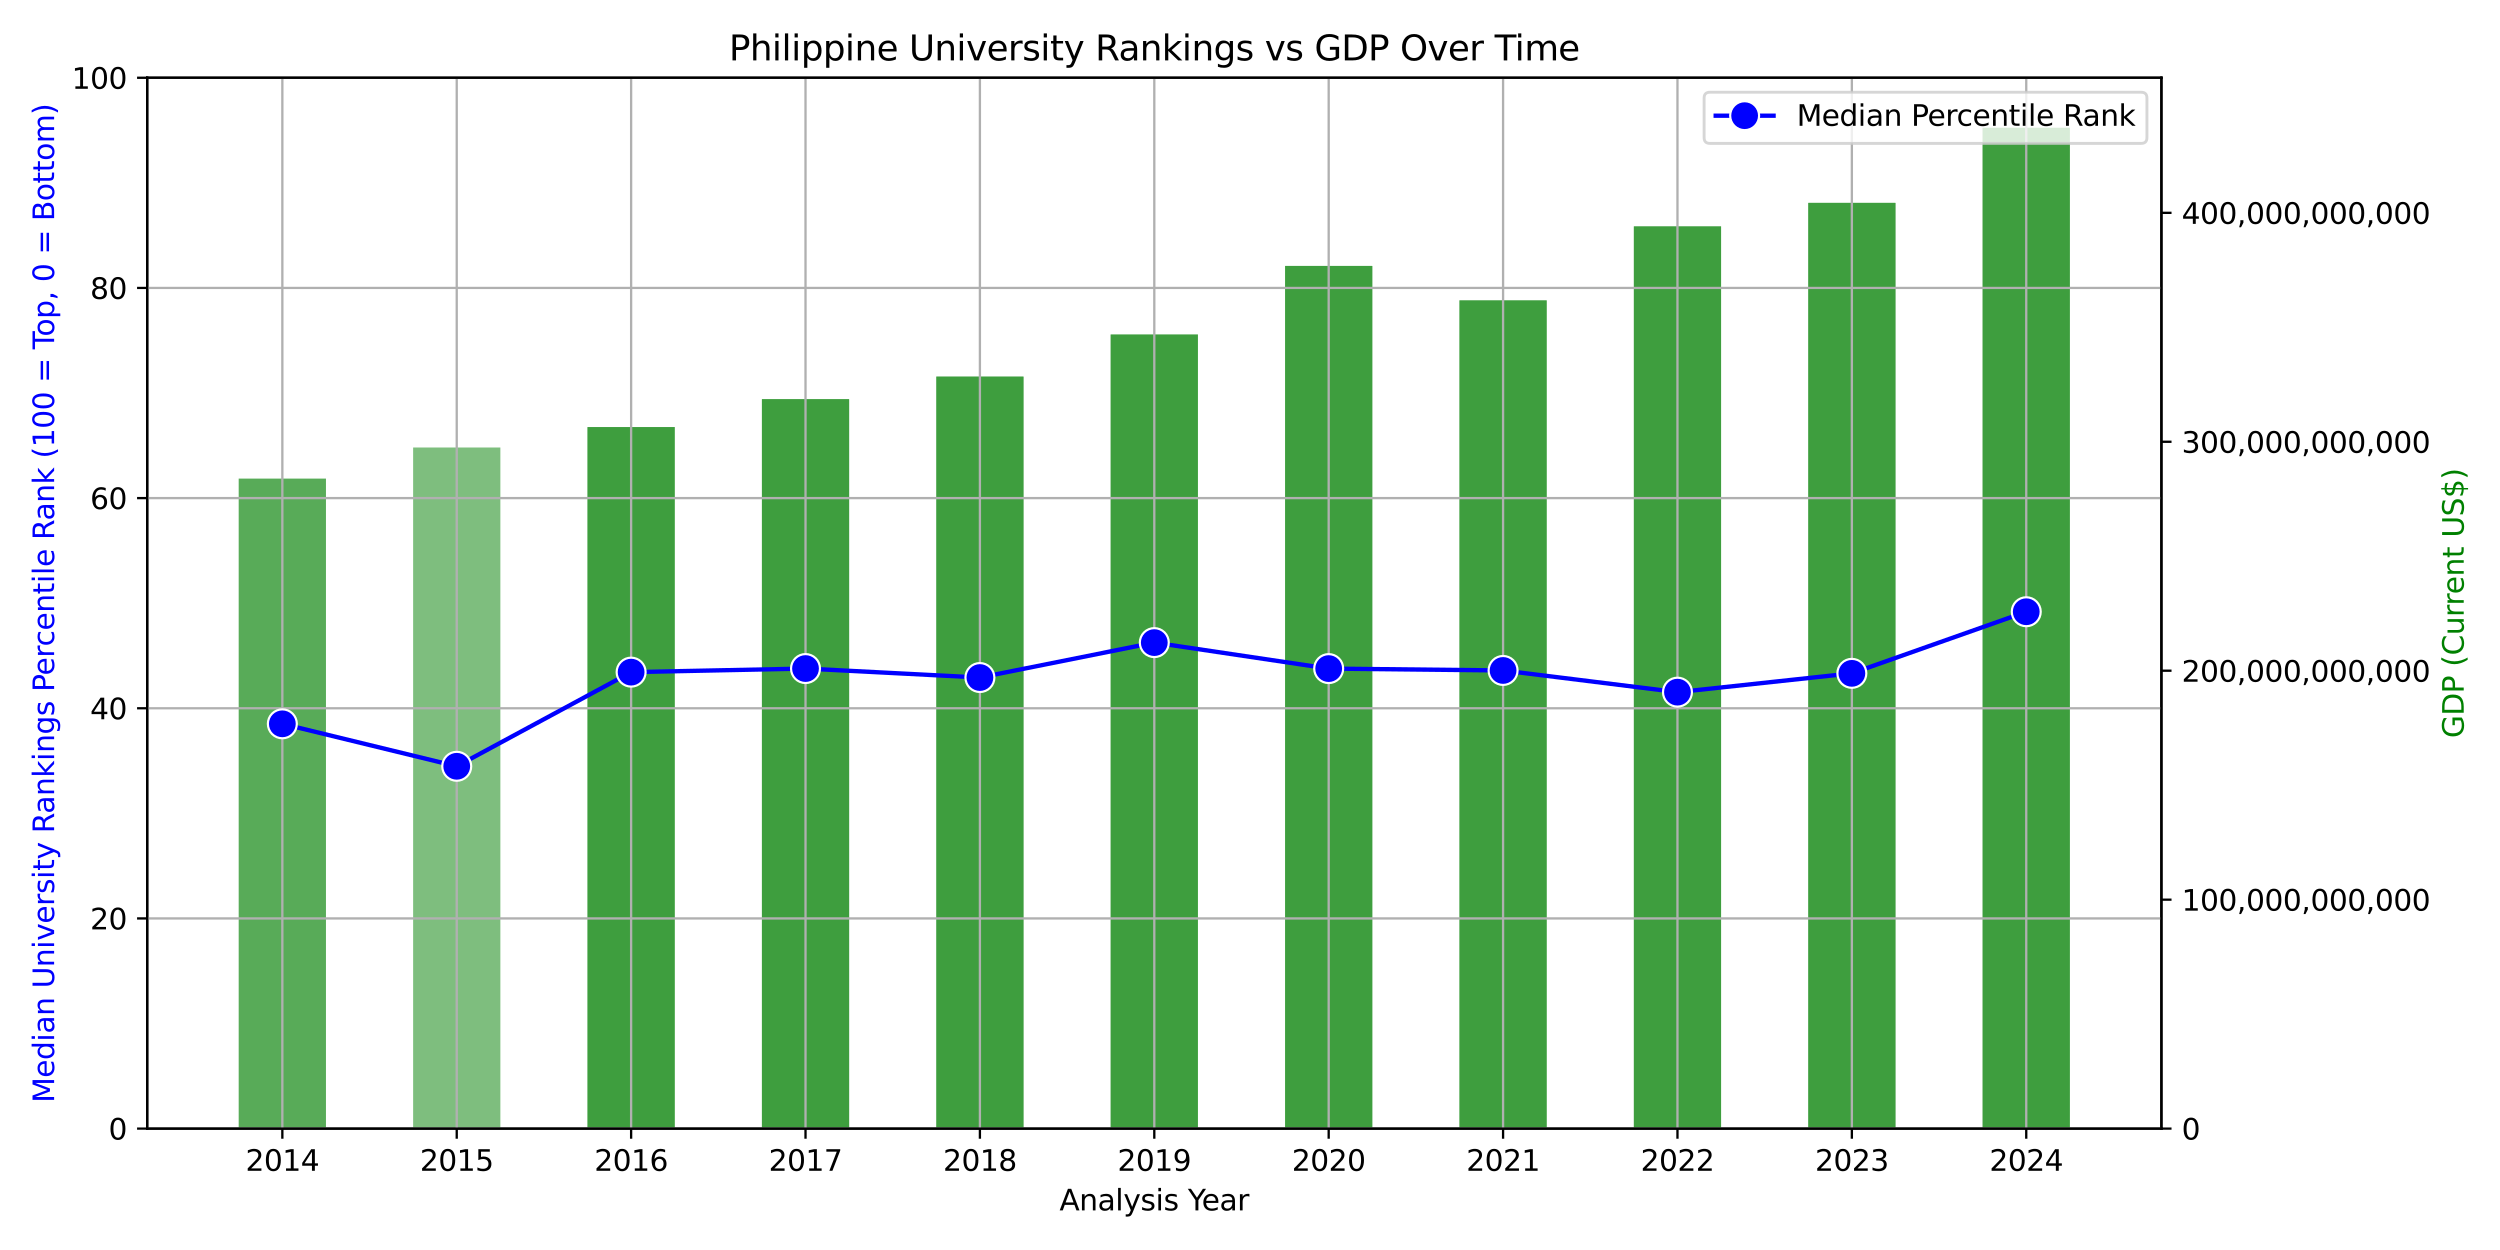 <?xml version="1.0" encoding="utf-8" standalone="no"?>
<!DOCTYPE svg PUBLIC "-//W3C//DTD SVG 1.1//EN"
  "http://www.w3.org/Graphics/SVG/1.1/DTD/svg11.dtd">
<svg xmlns:xlink="http://www.w3.org/1999/xlink" width="864pt" height="432pt" viewBox="0 0 864 432" xmlns="http://www.w3.org/2000/svg" version="1.1">
 <defs>
  <style type="text/css">*{stroke-linejoin: round; stroke-linecap: butt}</style>
 </defs>
 <g id="figure_1">
  <g id="patch_1">
   <path d="M 0 432 
L 864 432 
L 864 0 
L 0 0 
z
" style="fill: #ffffff"/>
  </g>
  <g id="axes_1">
   <g id="patch_2">
    <path d="M 82.511 390.04 
L 112.646 390.04 
L 112.646 165.418 
L 82.511 165.418 
z
" clip-path="url(#p948669559c)" style="fill: #008000; opacity: 0.3"/>
   </g>
   <g id="patch_3">
    <path d="M 82.511 390.04 
L 112.646 390.04 
L 112.646 165.418 
L 82.511 165.418 
z
" clip-path="url(#p948669559c)" style="fill: #008000; opacity: 0.3"/>
   </g>
   <g id="patch_4">
    <path d="M 82.511 390.04 
L 112.646 390.04 
L 112.646 165.418 
L 82.511 165.418 
z
" clip-path="url(#p948669559c)" style="fill: #008000; opacity: 0.3"/>
   </g>
   <g id="patch_5">
    <path d="M 142.781 390.04 
L 172.915 390.04 
L 172.915 154.673 
L 142.781 154.673 
z
" clip-path="url(#p948669559c)" style="fill: #008000; opacity: 0.3"/>
   </g>
   <g id="patch_6">
    <path d="M 142.781 390.04 
L 172.915 390.04 
L 172.915 154.673 
L 142.781 154.673 
z
" clip-path="url(#p948669559c)" style="fill: #008000; opacity: 0.3"/>
   </g>
   <g id="patch_7">
    <path d="M 203.05 390.04 
L 233.185 390.04 
L 233.185 147.583 
L 203.05 147.583 
z
" clip-path="url(#p948669559c)" style="fill: #008000; opacity: 0.3"/>
   </g>
   <g id="patch_8">
    <path d="M 203.05 390.04 
L 233.185 390.04 
L 233.185 147.583 
L 203.05 147.583 
z
" clip-path="url(#p948669559c)" style="fill: #008000; opacity: 0.3"/>
   </g>
   <g id="patch_9">
    <path d="M 203.05 390.04 
L 233.185 390.04 
L 233.185 147.583 
L 203.05 147.583 
z
" clip-path="url(#p948669559c)" style="fill: #008000; opacity: 0.3"/>
   </g>
   <g id="patch_10">
    <path d="M 203.05 390.04 
L 233.185 390.04 
L 233.185 147.583 
L 203.05 147.583 
z
" clip-path="url(#p948669559c)" style="fill: #008000; opacity: 0.3"/>
   </g>
   <g id="patch_11">
    <path d="M 263.319 390.04 
L 293.454 390.04 
L 293.454 137.945 
L 263.319 137.945 
z
" clip-path="url(#p948669559c)" style="fill: #008000; opacity: 0.3"/>
   </g>
   <g id="patch_12">
    <path d="M 263.319 390.04 
L 293.454 390.04 
L 293.454 137.945 
L 263.319 137.945 
z
" clip-path="url(#p948669559c)" style="fill: #008000; opacity: 0.3"/>
   </g>
   <g id="patch_13">
    <path d="M 263.319 390.04 
L 293.454 390.04 
L 293.454 137.945 
L 263.319 137.945 
z
" clip-path="url(#p948669559c)" style="fill: #008000; opacity: 0.3"/>
   </g>
   <g id="patch_14">
    <path d="M 263.319 390.04 
L 293.454 390.04 
L 293.454 137.945 
L 263.319 137.945 
z
" clip-path="url(#p948669559c)" style="fill: #008000; opacity: 0.3"/>
   </g>
   <g id="patch_15">
    <path d="M 323.588 390.04 
L 353.723 390.04 
L 353.723 130.149 
L 323.588 130.149 
z
" clip-path="url(#p948669559c)" style="fill: #008000; opacity: 0.3"/>
   </g>
   <g id="patch_16">
    <path d="M 323.588 390.04 
L 353.723 390.04 
L 353.723 130.149 
L 323.588 130.149 
z
" clip-path="url(#p948669559c)" style="fill: #008000; opacity: 0.3"/>
   </g>
   <g id="patch_17">
    <path d="M 323.588 390.04 
L 353.723 390.04 
L 353.723 130.149 
L 323.588 130.149 
z
" clip-path="url(#p948669559c)" style="fill: #008000; opacity: 0.3"/>
   </g>
   <g id="patch_18">
    <path d="M 323.588 390.04 
L 353.723 390.04 
L 353.723 130.149 
L 323.588 130.149 
z
" clip-path="url(#p948669559c)" style="fill: #008000; opacity: 0.3"/>
   </g>
   <g id="patch_19">
    <path d="M 383.858 390.04 
L 413.992 390.04 
L 413.992 115.622 
L 383.858 115.622 
z
" clip-path="url(#p948669559c)" style="fill: #008000; opacity: 0.3"/>
   </g>
   <g id="patch_20">
    <path d="M 383.858 390.04 
L 413.992 390.04 
L 413.992 115.622 
L 383.858 115.622 
z
" clip-path="url(#p948669559c)" style="fill: #008000; opacity: 0.3"/>
   </g>
   <g id="patch_21">
    <path d="M 383.858 390.04 
L 413.992 390.04 
L 413.992 115.622 
L 383.858 115.622 
z
" clip-path="url(#p948669559c)" style="fill: #008000; opacity: 0.3"/>
   </g>
   <g id="patch_22">
    <path d="M 383.858 390.04 
L 413.992 390.04 
L 413.992 115.622 
L 383.858 115.622 
z
" clip-path="url(#p948669559c)" style="fill: #008000; opacity: 0.3"/>
   </g>
   <g id="patch_23">
    <path d="M 444.127 390.04 
L 474.262 390.04 
L 474.262 91.9 
L 444.127 91.9 
z
" clip-path="url(#p948669559c)" style="fill: #008000; opacity: 0.3"/>
   </g>
   <g id="patch_24">
    <path d="M 444.127 390.04 
L 474.262 390.04 
L 474.262 91.9 
L 444.127 91.9 
z
" clip-path="url(#p948669559c)" style="fill: #008000; opacity: 0.3"/>
   </g>
   <g id="patch_25">
    <path d="M 444.127 390.04 
L 474.262 390.04 
L 474.262 91.9 
L 444.127 91.9 
z
" clip-path="url(#p948669559c)" style="fill: #008000; opacity: 0.3"/>
   </g>
   <g id="patch_26">
    <path d="M 444.127 390.04 
L 474.262 390.04 
L 474.262 91.9 
L 444.127 91.9 
z
" clip-path="url(#p948669559c)" style="fill: #008000; opacity: 0.3"/>
   </g>
   <g id="patch_27">
    <path d="M 504.396 390.04 
L 534.531 390.04 
L 534.531 103.825 
L 504.396 103.825 
z
" clip-path="url(#p948669559c)" style="fill: #008000; opacity: 0.3"/>
   </g>
   <g id="patch_28">
    <path d="M 504.396 390.04 
L 534.531 390.04 
L 534.531 103.825 
L 504.396 103.825 
z
" clip-path="url(#p948669559c)" style="fill: #008000; opacity: 0.3"/>
   </g>
   <g id="patch_29">
    <path d="M 504.396 390.04 
L 534.531 390.04 
L 534.531 103.825 
L 504.396 103.825 
z
" clip-path="url(#p948669559c)" style="fill: #008000; opacity: 0.3"/>
   </g>
   <g id="patch_30">
    <path d="M 504.396 390.04 
L 534.531 390.04 
L 534.531 103.825 
L 504.396 103.825 
z
" clip-path="url(#p948669559c)" style="fill: #008000; opacity: 0.3"/>
   </g>
   <g id="patch_31">
    <path d="M 564.665 390.04 
L 594.8 390.04 
L 594.8 78.241 
L 564.665 78.241 
z
" clip-path="url(#p948669559c)" style="fill: #008000; opacity: 0.3"/>
   </g>
   <g id="patch_32">
    <path d="M 564.665 390.04 
L 594.8 390.04 
L 594.8 78.241 
L 564.665 78.241 
z
" clip-path="url(#p948669559c)" style="fill: #008000; opacity: 0.3"/>
   </g>
   <g id="patch_33">
    <path d="M 564.665 390.04 
L 594.8 390.04 
L 594.8 78.241 
L 564.665 78.241 
z
" clip-path="url(#p948669559c)" style="fill: #008000; opacity: 0.3"/>
   </g>
   <g id="patch_34">
    <path d="M 564.665 390.04 
L 594.8 390.04 
L 594.8 78.241 
L 564.665 78.241 
z
" clip-path="url(#p948669559c)" style="fill: #008000; opacity: 0.3"/>
   </g>
   <g id="patch_35">
    <path d="M 624.935 390.04 
L 655.069 390.04 
L 655.069 70.119 
L 624.935 70.119 
z
" clip-path="url(#p948669559c)" style="fill: #008000; opacity: 0.3"/>
   </g>
   <g id="patch_36">
    <path d="M 624.935 390.04 
L 655.069 390.04 
L 655.069 70.119 
L 624.935 70.119 
z
" clip-path="url(#p948669559c)" style="fill: #008000; opacity: 0.3"/>
   </g>
   <g id="patch_37">
    <path d="M 624.935 390.04 
L 655.069 390.04 
L 655.069 70.119 
L 624.935 70.119 
z
" clip-path="url(#p948669559c)" style="fill: #008000; opacity: 0.3"/>
   </g>
   <g id="patch_38">
    <path d="M 624.935 390.04 
L 655.069 390.04 
L 655.069 70.119 
L 624.935 70.119 
z
" clip-path="url(#p948669559c)" style="fill: #008000; opacity: 0.3"/>
   </g>
   <g id="patch_39">
    <path d="M 685.204 390.04 
L 715.339 390.04 
L 715.339 44.173 
L 685.204 44.173 
z
" clip-path="url(#p948669559c)" style="fill: #008000; opacity: 0.3"/>
   </g>
   <g id="patch_40">
    <path d="M 685.204 390.04 
L 715.339 390.04 
L 715.339 44.173 
L 685.204 44.173 
z
" clip-path="url(#p948669559c)" style="fill: #008000; opacity: 0.3"/>
   </g>
   <g id="patch_41">
    <path d="M 685.204 390.04 
L 715.339 390.04 
L 715.339 44.173 
L 685.204 44.173 
z
" clip-path="url(#p948669559c)" style="fill: #008000; opacity: 0.3"/>
   </g>
   <g id="patch_42">
    <path d="M 685.204 390.04 
L 715.339 390.04 
L 715.339 44.173 
L 685.204 44.173 
z
" clip-path="url(#p948669559c)" style="fill: #008000; opacity: 0.3"/>
   </g>
   <g id="matplotlib.axis_1">
    <g id="ytick_1">
     <g id="line2d_1">
      <defs>
       <path id="m59599ecf83" d="M 0 0 
L 3.5 0 
" style="stroke: #000000; stroke-width: 0.8"/>
      </defs>
      <g>
       <use xlink:href="#m59599ecf83" x="746.98" y="390.04" style="stroke: #000000; stroke-width: 0.8"/>
      </g>
     </g>
     <g id="text_1">
      <!-- 0 -->
      <g transform="translate(753.98 393.839) scale(0.1 -0.1)">
       <defs>
        <path id="DejaVuSans-30" d="M 2034 4250 
Q 1547 4250 1301 3770 
Q 1056 3291 1056 2328 
Q 1056 1369 1301 889 
Q 1547 409 2034 409 
Q 2525 409 2770 889 
Q 3016 1369 3016 2328 
Q 3016 3291 2770 3770 
Q 2525 4250 2034 4250 
z
M 2034 4750 
Q 2819 4750 3233 4129 
Q 3647 3509 3647 2328 
Q 3647 1150 3233 529 
Q 2819 -91 2034 -91 
Q 1250 -91 836 529 
Q 422 1150 422 2328 
Q 422 3509 836 4129 
Q 1250 4750 2034 4750 
z
" transform="scale(0.016)"/>
       </defs>
       <use xlink:href="#DejaVuSans-30"/>
      </g>
     </g>
    </g>
    <g id="ytick_2">
     <g id="line2d_2">
      <g>
       <use xlink:href="#m59599ecf83" x="746.98" y="310.921" style="stroke: #000000; stroke-width: 0.8"/>
      </g>
     </g>
     <g id="text_2">
      <!-- 100,000,000,000 -->
      <g transform="translate(753.98 314.72) scale(0.1 -0.1)">
       <defs>
        <path id="DejaVuSans-31" d="M 794 531 
L 1825 531 
L 1825 4091 
L 703 3866 
L 703 4441 
L 1819 4666 
L 2450 4666 
L 2450 531 
L 3481 531 
L 3481 0 
L 794 0 
L 794 531 
z
" transform="scale(0.016)"/>
        <path id="DejaVuSans-2c" d="M 750 794 
L 1409 794 
L 1409 256 
L 897 -744 
L 494 -744 
L 750 256 
L 750 794 
z
" transform="scale(0.016)"/>
       </defs>
       <use xlink:href="#DejaVuSans-31"/>
       <use xlink:href="#DejaVuSans-30" transform="translate(63.623 0)"/>
       <use xlink:href="#DejaVuSans-30" transform="translate(127.246 0)"/>
       <use xlink:href="#DejaVuSans-2c" transform="translate(190.869 0)"/>
       <use xlink:href="#DejaVuSans-30" transform="translate(222.656 0)"/>
       <use xlink:href="#DejaVuSans-30" transform="translate(286.279 0)"/>
       <use xlink:href="#DejaVuSans-30" transform="translate(349.902 0)"/>
       <use xlink:href="#DejaVuSans-2c" transform="translate(413.525 0)"/>
       <use xlink:href="#DejaVuSans-30" transform="translate(445.312 0)"/>
       <use xlink:href="#DejaVuSans-30" transform="translate(508.936 0)"/>
       <use xlink:href="#DejaVuSans-30" transform="translate(572.559 0)"/>
       <use xlink:href="#DejaVuSans-2c" transform="translate(636.182 0)"/>
       <use xlink:href="#DejaVuSans-30" transform="translate(667.969 0)"/>
       <use xlink:href="#DejaVuSans-30" transform="translate(731.592 0)"/>
       <use xlink:href="#DejaVuSans-30" transform="translate(795.215 0)"/>
      </g>
     </g>
    </g>
    <g id="ytick_3">
     <g id="line2d_3">
      <g>
       <use xlink:href="#m59599ecf83" x="746.98" y="231.802" style="stroke: #000000; stroke-width: 0.8"/>
      </g>
     </g>
     <g id="text_3">
      <!-- 200,000,000,000 -->
      <g transform="translate(753.98 235.601) scale(0.1 -0.1)">
       <defs>
        <path id="DejaVuSans-32" d="M 1228 531 
L 3431 531 
L 3431 0 
L 469 0 
L 469 531 
Q 828 903 1448 1529 
Q 2069 2156 2228 2338 
Q 2531 2678 2651 2914 
Q 2772 3150 2772 3378 
Q 2772 3750 2511 3984 
Q 2250 4219 1831 4219 
Q 1534 4219 1204 4116 
Q 875 4013 500 3803 
L 500 4441 
Q 881 4594 1212 4672 
Q 1544 4750 1819 4750 
Q 2544 4750 2975 4387 
Q 3406 4025 3406 3419 
Q 3406 3131 3298 2873 
Q 3191 2616 2906 2266 
Q 2828 2175 2409 1742 
Q 1991 1309 1228 531 
z
" transform="scale(0.016)"/>
       </defs>
       <use xlink:href="#DejaVuSans-32"/>
       <use xlink:href="#DejaVuSans-30" transform="translate(63.623 0)"/>
       <use xlink:href="#DejaVuSans-30" transform="translate(127.246 0)"/>
       <use xlink:href="#DejaVuSans-2c" transform="translate(190.869 0)"/>
       <use xlink:href="#DejaVuSans-30" transform="translate(222.656 0)"/>
       <use xlink:href="#DejaVuSans-30" transform="translate(286.279 0)"/>
       <use xlink:href="#DejaVuSans-30" transform="translate(349.902 0)"/>
       <use xlink:href="#DejaVuSans-2c" transform="translate(413.525 0)"/>
       <use xlink:href="#DejaVuSans-30" transform="translate(445.312 0)"/>
       <use xlink:href="#DejaVuSans-30" transform="translate(508.936 0)"/>
       <use xlink:href="#DejaVuSans-30" transform="translate(572.559 0)"/>
       <use xlink:href="#DejaVuSans-2c" transform="translate(636.182 0)"/>
       <use xlink:href="#DejaVuSans-30" transform="translate(667.969 0)"/>
       <use xlink:href="#DejaVuSans-30" transform="translate(731.592 0)"/>
       <use xlink:href="#DejaVuSans-30" transform="translate(795.215 0)"/>
      </g>
     </g>
    </g>
    <g id="ytick_4">
     <g id="line2d_4">
      <g>
       <use xlink:href="#m59599ecf83" x="746.98" y="152.682" style="stroke: #000000; stroke-width: 0.8"/>
      </g>
     </g>
     <g id="text_4">
      <!-- 300,000,000,000 -->
      <g transform="translate(753.98 156.482) scale(0.1 -0.1)">
       <defs>
        <path id="DejaVuSans-33" d="M 2597 2516 
Q 3050 2419 3304 2112 
Q 3559 1806 3559 1356 
Q 3559 666 3084 287 
Q 2609 -91 1734 -91 
Q 1441 -91 1130 -33 
Q 819 25 488 141 
L 488 750 
Q 750 597 1062 519 
Q 1375 441 1716 441 
Q 2309 441 2620 675 
Q 2931 909 2931 1356 
Q 2931 1769 2642 2001 
Q 2353 2234 1838 2234 
L 1294 2234 
L 1294 2753 
L 1863 2753 
Q 2328 2753 2575 2939 
Q 2822 3125 2822 3475 
Q 2822 3834 2567 4026 
Q 2313 4219 1838 4219 
Q 1578 4219 1281 4162 
Q 984 4106 628 3988 
L 628 4550 
Q 988 4650 1302 4700 
Q 1616 4750 1894 4750 
Q 2613 4750 3031 4423 
Q 3450 4097 3450 3541 
Q 3450 3153 3228 2886 
Q 3006 2619 2597 2516 
z
" transform="scale(0.016)"/>
       </defs>
       <use xlink:href="#DejaVuSans-33"/>
       <use xlink:href="#DejaVuSans-30" transform="translate(63.623 0)"/>
       <use xlink:href="#DejaVuSans-30" transform="translate(127.246 0)"/>
       <use xlink:href="#DejaVuSans-2c" transform="translate(190.869 0)"/>
       <use xlink:href="#DejaVuSans-30" transform="translate(222.656 0)"/>
       <use xlink:href="#DejaVuSans-30" transform="translate(286.279 0)"/>
       <use xlink:href="#DejaVuSans-30" transform="translate(349.902 0)"/>
       <use xlink:href="#DejaVuSans-2c" transform="translate(413.525 0)"/>
       <use xlink:href="#DejaVuSans-30" transform="translate(445.312 0)"/>
       <use xlink:href="#DejaVuSans-30" transform="translate(508.936 0)"/>
       <use xlink:href="#DejaVuSans-30" transform="translate(572.559 0)"/>
       <use xlink:href="#DejaVuSans-2c" transform="translate(636.182 0)"/>
       <use xlink:href="#DejaVuSans-30" transform="translate(667.969 0)"/>
       <use xlink:href="#DejaVuSans-30" transform="translate(731.592 0)"/>
       <use xlink:href="#DejaVuSans-30" transform="translate(795.215 0)"/>
      </g>
     </g>
    </g>
    <g id="ytick_5">
     <g id="line2d_5">
      <g>
       <use xlink:href="#m59599ecf83" x="746.98" y="73.563" style="stroke: #000000; stroke-width: 0.8"/>
      </g>
     </g>
     <g id="text_5">
      <!-- 400,000,000,000 -->
      <g transform="translate(753.98 77.362) scale(0.1 -0.1)">
       <defs>
        <path id="DejaVuSans-34" d="M 2419 4116 
L 825 1625 
L 2419 1625 
L 2419 4116 
z
M 2253 4666 
L 3047 4666 
L 3047 1625 
L 3713 1625 
L 3713 1100 
L 3047 1100 
L 3047 0 
L 2419 0 
L 2419 1100 
L 313 1100 
L 313 1709 
L 2253 4666 
z
" transform="scale(0.016)"/>
       </defs>
       <use xlink:href="#DejaVuSans-34"/>
       <use xlink:href="#DejaVuSans-30" transform="translate(63.623 0)"/>
       <use xlink:href="#DejaVuSans-30" transform="translate(127.246 0)"/>
       <use xlink:href="#DejaVuSans-2c" transform="translate(190.869 0)"/>
       <use xlink:href="#DejaVuSans-30" transform="translate(222.656 0)"/>
       <use xlink:href="#DejaVuSans-30" transform="translate(286.279 0)"/>
       <use xlink:href="#DejaVuSans-30" transform="translate(349.902 0)"/>
       <use xlink:href="#DejaVuSans-2c" transform="translate(413.525 0)"/>
       <use xlink:href="#DejaVuSans-30" transform="translate(445.312 0)"/>
       <use xlink:href="#DejaVuSans-30" transform="translate(508.936 0)"/>
       <use xlink:href="#DejaVuSans-30" transform="translate(572.559 0)"/>
       <use xlink:href="#DejaVuSans-2c" transform="translate(636.182 0)"/>
       <use xlink:href="#DejaVuSans-30" transform="translate(667.969 0)"/>
       <use xlink:href="#DejaVuSans-30" transform="translate(731.592 0)"/>
       <use xlink:href="#DejaVuSans-30" transform="translate(795.215 0)"/>
      </g>
     </g>
    </g>
    <g id="text_6">
     <!-- GDP (Current US$) -->
     <g style="fill: #008000" transform="translate(851.463 255.07) rotate(-90) scale(0.1 -0.1)">
      <defs>
       <path id="DejaVuSans-47" d="M 3809 666 
L 3809 1919 
L 2778 1919 
L 2778 2438 
L 4434 2438 
L 4434 434 
Q 4069 175 3628 42 
Q 3188 -91 2688 -91 
Q 1594 -91 976 548 
Q 359 1188 359 2328 
Q 359 3472 976 4111 
Q 1594 4750 2688 4750 
Q 3144 4750 3555 4637 
Q 3966 4525 4313 4306 
L 4313 3634 
Q 3963 3931 3569 4081 
Q 3175 4231 2741 4231 
Q 1884 4231 1454 3753 
Q 1025 3275 1025 2328 
Q 1025 1384 1454 906 
Q 1884 428 2741 428 
Q 3075 428 3337 486 
Q 3600 544 3809 666 
z
" transform="scale(0.016)"/>
       <path id="DejaVuSans-44" d="M 1259 4147 
L 1259 519 
L 2022 519 
Q 2988 519 3436 956 
Q 3884 1394 3884 2338 
Q 3884 3275 3436 3711 
Q 2988 4147 2022 4147 
L 1259 4147 
z
M 628 4666 
L 1925 4666 
Q 3281 4666 3915 4102 
Q 4550 3538 4550 2338 
Q 4550 1131 3912 565 
Q 3275 0 1925 0 
L 628 0 
L 628 4666 
z
" transform="scale(0.016)"/>
       <path id="DejaVuSans-50" d="M 1259 4147 
L 1259 2394 
L 2053 2394 
Q 2494 2394 2734 2622 
Q 2975 2850 2975 3272 
Q 2975 3691 2734 3919 
Q 2494 4147 2053 4147 
L 1259 4147 
z
M 628 4666 
L 2053 4666 
Q 2838 4666 3239 4311 
Q 3641 3956 3641 3272 
Q 3641 2581 3239 2228 
Q 2838 1875 2053 1875 
L 1259 1875 
L 1259 0 
L 628 0 
L 628 4666 
z
" transform="scale(0.016)"/>
       <path id="DejaVuSans-20" transform="scale(0.016)"/>
       <path id="DejaVuSans-28" d="M 1984 4856 
Q 1566 4138 1362 3434 
Q 1159 2731 1159 2009 
Q 1159 1288 1364 580 
Q 1569 -128 1984 -844 
L 1484 -844 
Q 1016 -109 783 600 
Q 550 1309 550 2009 
Q 550 2706 781 3412 
Q 1013 4119 1484 4856 
L 1984 4856 
z
" transform="scale(0.016)"/>
       <path id="DejaVuSans-43" d="M 4122 4306 
L 4122 3641 
Q 3803 3938 3442 4084 
Q 3081 4231 2675 4231 
Q 1875 4231 1450 3742 
Q 1025 3253 1025 2328 
Q 1025 1406 1450 917 
Q 1875 428 2675 428 
Q 3081 428 3442 575 
Q 3803 722 4122 1019 
L 4122 359 
Q 3791 134 3420 21 
Q 3050 -91 2638 -91 
Q 1578 -91 968 557 
Q 359 1206 359 2328 
Q 359 3453 968 4101 
Q 1578 4750 2638 4750 
Q 3056 4750 3426 4639 
Q 3797 4528 4122 4306 
z
" transform="scale(0.016)"/>
       <path id="DejaVuSans-75" d="M 544 1381 
L 544 3500 
L 1119 3500 
L 1119 1403 
Q 1119 906 1312 657 
Q 1506 409 1894 409 
Q 2359 409 2629 706 
Q 2900 1003 2900 1516 
L 2900 3500 
L 3475 3500 
L 3475 0 
L 2900 0 
L 2900 538 
Q 2691 219 2414 64 
Q 2138 -91 1772 -91 
Q 1169 -91 856 284 
Q 544 659 544 1381 
z
M 1991 3584 
L 1991 3584 
z
" transform="scale(0.016)"/>
       <path id="DejaVuSans-72" d="M 2631 2963 
Q 2534 3019 2420 3045 
Q 2306 3072 2169 3072 
Q 1681 3072 1420 2755 
Q 1159 2438 1159 1844 
L 1159 0 
L 581 0 
L 581 3500 
L 1159 3500 
L 1159 2956 
Q 1341 3275 1631 3429 
Q 1922 3584 2338 3584 
Q 2397 3584 2469 3576 
Q 2541 3569 2628 3553 
L 2631 2963 
z
" transform="scale(0.016)"/>
       <path id="DejaVuSans-65" d="M 3597 1894 
L 3597 1613 
L 953 1613 
Q 991 1019 1311 708 
Q 1631 397 2203 397 
Q 2534 397 2845 478 
Q 3156 559 3463 722 
L 3463 178 
Q 3153 47 2828 -22 
Q 2503 -91 2169 -91 
Q 1331 -91 842 396 
Q 353 884 353 1716 
Q 353 2575 817 3079 
Q 1281 3584 2069 3584 
Q 2775 3584 3186 3129 
Q 3597 2675 3597 1894 
z
M 3022 2063 
Q 3016 2534 2758 2815 
Q 2500 3097 2075 3097 
Q 1594 3097 1305 2825 
Q 1016 2553 972 2059 
L 3022 2063 
z
" transform="scale(0.016)"/>
       <path id="DejaVuSans-6e" d="M 3513 2113 
L 3513 0 
L 2938 0 
L 2938 2094 
Q 2938 2591 2744 2837 
Q 2550 3084 2163 3084 
Q 1697 3084 1428 2787 
Q 1159 2491 1159 1978 
L 1159 0 
L 581 0 
L 581 3500 
L 1159 3500 
L 1159 2956 
Q 1366 3272 1645 3428 
Q 1925 3584 2291 3584 
Q 2894 3584 3203 3211 
Q 3513 2838 3513 2113 
z
" transform="scale(0.016)"/>
       <path id="DejaVuSans-74" d="M 1172 4494 
L 1172 3500 
L 2356 3500 
L 2356 3053 
L 1172 3053 
L 1172 1153 
Q 1172 725 1289 603 
Q 1406 481 1766 481 
L 2356 481 
L 2356 0 
L 1766 0 
Q 1100 0 847 248 
Q 594 497 594 1153 
L 594 3053 
L 172 3053 
L 172 3500 
L 594 3500 
L 594 4494 
L 1172 4494 
z
" transform="scale(0.016)"/>
       <path id="DejaVuSans-55" d="M 556 4666 
L 1191 4666 
L 1191 1831 
Q 1191 1081 1462 751 
Q 1734 422 2344 422 
Q 2950 422 3222 751 
Q 3494 1081 3494 1831 
L 3494 4666 
L 4128 4666 
L 4128 1753 
Q 4128 841 3676 375 
Q 3225 -91 2344 -91 
Q 1459 -91 1007 375 
Q 556 841 556 1753 
L 556 4666 
z
" transform="scale(0.016)"/>
       <path id="DejaVuSans-53" d="M 3425 4513 
L 3425 3897 
Q 3066 4069 2747 4153 
Q 2428 4238 2131 4238 
Q 1616 4238 1336 4038 
Q 1056 3838 1056 3469 
Q 1056 3159 1242 3001 
Q 1428 2844 1947 2747 
L 2328 2669 
Q 3034 2534 3370 2195 
Q 3706 1856 3706 1288 
Q 3706 609 3251 259 
Q 2797 -91 1919 -91 
Q 1588 -91 1214 -16 
Q 841 59 441 206 
L 441 856 
Q 825 641 1194 531 
Q 1563 422 1919 422 
Q 2459 422 2753 634 
Q 3047 847 3047 1241 
Q 3047 1584 2836 1778 
Q 2625 1972 2144 2069 
L 1759 2144 
Q 1053 2284 737 2584 
Q 422 2884 422 3419 
Q 422 4038 858 4394 
Q 1294 4750 2059 4750 
Q 2388 4750 2728 4690 
Q 3069 4631 3425 4513 
z
" transform="scale(0.016)"/>
       <path id="DejaVuSans-24" d="M 2163 -941 
L 1850 -941 
L 1847 0 
Q 1519 6 1191 76 
Q 863 147 531 288 
L 531 850 
Q 850 650 1176 548 
Q 1503 447 1850 444 
L 1850 1869 
Q 1159 1981 845 2250 
Q 531 2519 531 2988 
Q 531 3497 872 3790 
Q 1213 4084 1850 4128 
L 1850 4863 
L 2163 4863 
L 2163 4138 
Q 2453 4125 2725 4076 
Q 2997 4028 3256 3944 
L 3256 3397 
Q 2997 3528 2723 3600 
Q 2450 3672 2163 3684 
L 2163 2350 
Q 2872 2241 3206 1959 
Q 3541 1678 3541 1191 
Q 3541 663 3186 358 
Q 2831 53 2163 6 
L 2163 -941 
z
M 1850 2406 
L 1850 3688 
Q 1488 3647 1297 3481 
Q 1106 3316 1106 3041 
Q 1106 2772 1282 2622 
Q 1459 2472 1850 2406 
z
M 2163 1806 
L 2163 453 
Q 2559 506 2761 678 
Q 2963 850 2963 1131 
Q 2963 1406 2770 1568 
Q 2578 1731 2163 1806 
z
" transform="scale(0.016)"/>
       <path id="DejaVuSans-29" d="M 513 4856 
L 1013 4856 
Q 1481 4119 1714 3412 
Q 1947 2706 1947 2009 
Q 1947 1309 1714 600 
Q 1481 -109 1013 -844 
L 513 -844 
Q 928 -128 1133 580 
Q 1338 1288 1338 2009 
Q 1338 2731 1133 3434 
Q 928 4138 513 4856 
z
" transform="scale(0.016)"/>
      </defs>
      <use xlink:href="#DejaVuSans-47"/>
      <use xlink:href="#DejaVuSans-44" transform="translate(77.49 0)"/>
      <use xlink:href="#DejaVuSans-50" transform="translate(154.492 0)"/>
      <use xlink:href="#DejaVuSans-20" transform="translate(214.795 0)"/>
      <use xlink:href="#DejaVuSans-28" transform="translate(246.582 0)"/>
      <use xlink:href="#DejaVuSans-43" transform="translate(285.596 0)"/>
      <use xlink:href="#DejaVuSans-75" transform="translate(355.42 0)"/>
      <use xlink:href="#DejaVuSans-72" transform="translate(418.799 0)"/>
      <use xlink:href="#DejaVuSans-72" transform="translate(458.162 0)"/>
      <use xlink:href="#DejaVuSans-65" transform="translate(497.025 0)"/>
      <use xlink:href="#DejaVuSans-6e" transform="translate(558.549 0)"/>
      <use xlink:href="#DejaVuSans-74" transform="translate(621.928 0)"/>
      <use xlink:href="#DejaVuSans-20" transform="translate(661.137 0)"/>
      <use xlink:href="#DejaVuSans-55" transform="translate(692.924 0)"/>
      <use xlink:href="#DejaVuSans-53" transform="translate(766.117 0)"/>
      <use xlink:href="#DejaVuSans-24" transform="translate(829.594 0)"/>
      <use xlink:href="#DejaVuSans-29" transform="translate(893.217 0)"/>
     </g>
    </g>
   </g>
   <g id="patch_43">
    <path d="M 50.87 390.04 
L 50.87 26.88 
" style="fill: none; stroke: #000000; stroke-width: 0.8; stroke-linejoin: miter; stroke-linecap: square"/>
   </g>
   <g id="patch_44">
    <path d="M 746.98 390.04 
L 746.98 26.88 
" style="fill: none; stroke: #000000; stroke-width: 0.8; stroke-linejoin: miter; stroke-linecap: square"/>
   </g>
   <g id="patch_45">
    <path d="M 50.87 390.04 
L 746.98 390.04 
" style="fill: none; stroke: #000000; stroke-width: 0.8; stroke-linejoin: miter; stroke-linecap: square"/>
   </g>
   <g id="patch_46">
    <path d="M 50.87 26.88 
L 746.98 26.88 
" style="fill: none; stroke: #000000; stroke-width: 0.8; stroke-linejoin: miter; stroke-linecap: square"/>
   </g>
   <g id="text_7">
    <!-- Philippine University Rankings vs GDP Over Time -->
    <g transform="translate(251.948 20.88) scale(0.12 -0.12)">
     <defs>
      <path id="DejaVuSans-68" d="M 3513 2113 
L 3513 0 
L 2938 0 
L 2938 2094 
Q 2938 2591 2744 2837 
Q 2550 3084 2163 3084 
Q 1697 3084 1428 2787 
Q 1159 2491 1159 1978 
L 1159 0 
L 581 0 
L 581 4863 
L 1159 4863 
L 1159 2956 
Q 1366 3272 1645 3428 
Q 1925 3584 2291 3584 
Q 2894 3584 3203 3211 
Q 3513 2838 3513 2113 
z
" transform="scale(0.016)"/>
      <path id="DejaVuSans-69" d="M 603 3500 
L 1178 3500 
L 1178 0 
L 603 0 
L 603 3500 
z
M 603 4863 
L 1178 4863 
L 1178 4134 
L 603 4134 
L 603 4863 
z
" transform="scale(0.016)"/>
      <path id="DejaVuSans-6c" d="M 603 4863 
L 1178 4863 
L 1178 0 
L 603 0 
L 603 4863 
z
" transform="scale(0.016)"/>
      <path id="DejaVuSans-70" d="M 1159 525 
L 1159 -1331 
L 581 -1331 
L 581 3500 
L 1159 3500 
L 1159 2969 
Q 1341 3281 1617 3432 
Q 1894 3584 2278 3584 
Q 2916 3584 3314 3078 
Q 3713 2572 3713 1747 
Q 3713 922 3314 415 
Q 2916 -91 2278 -91 
Q 1894 -91 1617 61 
Q 1341 213 1159 525 
z
M 3116 1747 
Q 3116 2381 2855 2742 
Q 2594 3103 2138 3103 
Q 1681 3103 1420 2742 
Q 1159 2381 1159 1747 
Q 1159 1113 1420 752 
Q 1681 391 2138 391 
Q 2594 391 2855 752 
Q 3116 1113 3116 1747 
z
" transform="scale(0.016)"/>
      <path id="DejaVuSans-76" d="M 191 3500 
L 800 3500 
L 1894 563 
L 2988 3500 
L 3597 3500 
L 2284 0 
L 1503 0 
L 191 3500 
z
" transform="scale(0.016)"/>
      <path id="DejaVuSans-73" d="M 2834 3397 
L 2834 2853 
Q 2591 2978 2328 3040 
Q 2066 3103 1784 3103 
Q 1356 3103 1142 2972 
Q 928 2841 928 2578 
Q 928 2378 1081 2264 
Q 1234 2150 1697 2047 
L 1894 2003 
Q 2506 1872 2764 1633 
Q 3022 1394 3022 966 
Q 3022 478 2636 193 
Q 2250 -91 1575 -91 
Q 1294 -91 989 -36 
Q 684 19 347 128 
L 347 722 
Q 666 556 975 473 
Q 1284 391 1588 391 
Q 1994 391 2212 530 
Q 2431 669 2431 922 
Q 2431 1156 2273 1281 
Q 2116 1406 1581 1522 
L 1381 1569 
Q 847 1681 609 1914 
Q 372 2147 372 2553 
Q 372 3047 722 3315 
Q 1072 3584 1716 3584 
Q 2034 3584 2315 3537 
Q 2597 3491 2834 3397 
z
" transform="scale(0.016)"/>
      <path id="DejaVuSans-79" d="M 2059 -325 
Q 1816 -950 1584 -1140 
Q 1353 -1331 966 -1331 
L 506 -1331 
L 506 -850 
L 844 -850 
Q 1081 -850 1212 -737 
Q 1344 -625 1503 -206 
L 1606 56 
L 191 3500 
L 800 3500 
L 1894 763 
L 2988 3500 
L 3597 3500 
L 2059 -325 
z
" transform="scale(0.016)"/>
      <path id="DejaVuSans-52" d="M 2841 2188 
Q 3044 2119 3236 1894 
Q 3428 1669 3622 1275 
L 4263 0 
L 3584 0 
L 2988 1197 
Q 2756 1666 2539 1819 
Q 2322 1972 1947 1972 
L 1259 1972 
L 1259 0 
L 628 0 
L 628 4666 
L 2053 4666 
Q 2853 4666 3247 4331 
Q 3641 3997 3641 3322 
Q 3641 2881 3436 2590 
Q 3231 2300 2841 2188 
z
M 1259 4147 
L 1259 2491 
L 2053 2491 
Q 2509 2491 2742 2702 
Q 2975 2913 2975 3322 
Q 2975 3731 2742 3939 
Q 2509 4147 2053 4147 
L 1259 4147 
z
" transform="scale(0.016)"/>
      <path id="DejaVuSans-61" d="M 2194 1759 
Q 1497 1759 1228 1600 
Q 959 1441 959 1056 
Q 959 750 1161 570 
Q 1363 391 1709 391 
Q 2188 391 2477 730 
Q 2766 1069 2766 1631 
L 2766 1759 
L 2194 1759 
z
M 3341 1997 
L 3341 0 
L 2766 0 
L 2766 531 
Q 2569 213 2275 61 
Q 1981 -91 1556 -91 
Q 1019 -91 701 211 
Q 384 513 384 1019 
Q 384 1609 779 1909 
Q 1175 2209 1959 2209 
L 2766 2209 
L 2766 2266 
Q 2766 2663 2505 2880 
Q 2244 3097 1772 3097 
Q 1472 3097 1187 3025 
Q 903 2953 641 2809 
L 641 3341 
Q 956 3463 1253 3523 
Q 1550 3584 1831 3584 
Q 2591 3584 2966 3190 
Q 3341 2797 3341 1997 
z
" transform="scale(0.016)"/>
      <path id="DejaVuSans-6b" d="M 581 4863 
L 1159 4863 
L 1159 1991 
L 2875 3500 
L 3609 3500 
L 1753 1863 
L 3688 0 
L 2938 0 
L 1159 1709 
L 1159 0 
L 581 0 
L 581 4863 
z
" transform="scale(0.016)"/>
      <path id="DejaVuSans-67" d="M 2906 1791 
Q 2906 2416 2648 2759 
Q 2391 3103 1925 3103 
Q 1463 3103 1205 2759 
Q 947 2416 947 1791 
Q 947 1169 1205 825 
Q 1463 481 1925 481 
Q 2391 481 2648 825 
Q 2906 1169 2906 1791 
z
M 3481 434 
Q 3481 -459 3084 -895 
Q 2688 -1331 1869 -1331 
Q 1566 -1331 1297 -1286 
Q 1028 -1241 775 -1147 
L 775 -588 
Q 1028 -725 1275 -790 
Q 1522 -856 1778 -856 
Q 2344 -856 2625 -561 
Q 2906 -266 2906 331 
L 2906 616 
Q 2728 306 2450 153 
Q 2172 0 1784 0 
Q 1141 0 747 490 
Q 353 981 353 1791 
Q 353 2603 747 3093 
Q 1141 3584 1784 3584 
Q 2172 3584 2450 3431 
Q 2728 3278 2906 2969 
L 2906 3500 
L 3481 3500 
L 3481 434 
z
" transform="scale(0.016)"/>
      <path id="DejaVuSans-4f" d="M 2522 4238 
Q 1834 4238 1429 3725 
Q 1025 3213 1025 2328 
Q 1025 1447 1429 934 
Q 1834 422 2522 422 
Q 3209 422 3611 934 
Q 4013 1447 4013 2328 
Q 4013 3213 3611 3725 
Q 3209 4238 2522 4238 
z
M 2522 4750 
Q 3503 4750 4090 4092 
Q 4678 3434 4678 2328 
Q 4678 1225 4090 567 
Q 3503 -91 2522 -91 
Q 1538 -91 948 565 
Q 359 1222 359 2328 
Q 359 3434 948 4092 
Q 1538 4750 2522 4750 
z
" transform="scale(0.016)"/>
      <path id="DejaVuSans-54" d="M -19 4666 
L 3928 4666 
L 3928 4134 
L 2272 4134 
L 2272 0 
L 1638 0 
L 1638 4134 
L -19 4134 
L -19 4666 
z
" transform="scale(0.016)"/>
      <path id="DejaVuSans-6d" d="M 3328 2828 
Q 3544 3216 3844 3400 
Q 4144 3584 4550 3584 
Q 5097 3584 5394 3201 
Q 5691 2819 5691 2113 
L 5691 0 
L 5113 0 
L 5113 2094 
Q 5113 2597 4934 2840 
Q 4756 3084 4391 3084 
Q 3944 3084 3684 2787 
Q 3425 2491 3425 1978 
L 3425 0 
L 2847 0 
L 2847 2094 
Q 2847 2600 2669 2842 
Q 2491 3084 2119 3084 
Q 1678 3084 1418 2786 
Q 1159 2488 1159 1978 
L 1159 0 
L 581 0 
L 581 3500 
L 1159 3500 
L 1159 2956 
Q 1356 3278 1631 3431 
Q 1906 3584 2284 3584 
Q 2666 3584 2933 3390 
Q 3200 3197 3328 2828 
z
" transform="scale(0.016)"/>
     </defs>
     <use xlink:href="#DejaVuSans-50"/>
     <use xlink:href="#DejaVuSans-68" transform="translate(60.303 0)"/>
     <use xlink:href="#DejaVuSans-69" transform="translate(123.682 0)"/>
     <use xlink:href="#DejaVuSans-6c" transform="translate(151.465 0)"/>
     <use xlink:href="#DejaVuSans-69" transform="translate(179.248 0)"/>
     <use xlink:href="#DejaVuSans-70" transform="translate(207.031 0)"/>
     <use xlink:href="#DejaVuSans-70" transform="translate(270.508 0)"/>
     <use xlink:href="#DejaVuSans-69" transform="translate(333.984 0)"/>
     <use xlink:href="#DejaVuSans-6e" transform="translate(361.768 0)"/>
     <use xlink:href="#DejaVuSans-65" transform="translate(425.146 0)"/>
     <use xlink:href="#DejaVuSans-20" transform="translate(486.67 0)"/>
     <use xlink:href="#DejaVuSans-55" transform="translate(518.457 0)"/>
     <use xlink:href="#DejaVuSans-6e" transform="translate(591.65 0)"/>
     <use xlink:href="#DejaVuSans-69" transform="translate(655.029 0)"/>
     <use xlink:href="#DejaVuSans-76" transform="translate(682.812 0)"/>
     <use xlink:href="#DejaVuSans-65" transform="translate(741.992 0)"/>
     <use xlink:href="#DejaVuSans-72" transform="translate(803.516 0)"/>
     <use xlink:href="#DejaVuSans-73" transform="translate(844.629 0)"/>
     <use xlink:href="#DejaVuSans-69" transform="translate(896.729 0)"/>
     <use xlink:href="#DejaVuSans-74" transform="translate(924.512 0)"/>
     <use xlink:href="#DejaVuSans-79" transform="translate(963.721 0)"/>
     <use xlink:href="#DejaVuSans-20" transform="translate(1022.9 0)"/>
     <use xlink:href="#DejaVuSans-52" transform="translate(1054.688 0)"/>
     <use xlink:href="#DejaVuSans-61" transform="translate(1121.92 0)"/>
     <use xlink:href="#DejaVuSans-6e" transform="translate(1183.199 0)"/>
     <use xlink:href="#DejaVuSans-6b" transform="translate(1246.578 0)"/>
     <use xlink:href="#DejaVuSans-69" transform="translate(1304.488 0)"/>
     <use xlink:href="#DejaVuSans-6e" transform="translate(1332.271 0)"/>
     <use xlink:href="#DejaVuSans-67" transform="translate(1395.65 0)"/>
     <use xlink:href="#DejaVuSans-73" transform="translate(1459.127 0)"/>
     <use xlink:href="#DejaVuSans-20" transform="translate(1511.227 0)"/>
     <use xlink:href="#DejaVuSans-76" transform="translate(1543.014 0)"/>
     <use xlink:href="#DejaVuSans-73" transform="translate(1602.193 0)"/>
     <use xlink:href="#DejaVuSans-20" transform="translate(1654.293 0)"/>
     <use xlink:href="#DejaVuSans-47" transform="translate(1686.08 0)"/>
     <use xlink:href="#DejaVuSans-44" transform="translate(1763.57 0)"/>
     <use xlink:href="#DejaVuSans-50" transform="translate(1840.572 0)"/>
     <use xlink:href="#DejaVuSans-20" transform="translate(1900.875 0)"/>
     <use xlink:href="#DejaVuSans-4f" transform="translate(1932.662 0)"/>
     <use xlink:href="#DejaVuSans-76" transform="translate(2011.373 0)"/>
     <use xlink:href="#DejaVuSans-65" transform="translate(2070.553 0)"/>
     <use xlink:href="#DejaVuSans-72" transform="translate(2132.076 0)"/>
     <use xlink:href="#DejaVuSans-20" transform="translate(2173.189 0)"/>
     <use xlink:href="#DejaVuSans-54" transform="translate(2204.977 0)"/>
     <use xlink:href="#DejaVuSans-69" transform="translate(2262.936 0)"/>
     <use xlink:href="#DejaVuSans-6d" transform="translate(2290.719 0)"/>
     <use xlink:href="#DejaVuSans-65" transform="translate(2388.131 0)"/>
    </g>
   </g>
  </g>
  <g id="axes_2">
   <g id="matplotlib.axis_2">
    <g id="xtick_1">
     <g id="line2d_6">
      <path d="M 97.579 390.04 
L 97.579 26.88 
" clip-path="url(#p948669559c)" style="fill: none; stroke: #b0b0b0; stroke-width: 0.8; stroke-linecap: square"/>
     </g>
     <g id="line2d_7">
      <defs>
       <path id="m96e5231fdb" d="M 0 0 
L 0 3.5 
" style="stroke: #000000; stroke-width: 0.8"/>
      </defs>
      <g>
       <use xlink:href="#m96e5231fdb" x="97.579" y="390.04" style="stroke: #000000; stroke-width: 0.8"/>
      </g>
     </g>
     <g id="text_8">
      <!-- 2014 -->
      <g transform="translate(84.854 404.638) scale(0.1 -0.1)">
       <use xlink:href="#DejaVuSans-32"/>
       <use xlink:href="#DejaVuSans-30" transform="translate(63.623 0)"/>
       <use xlink:href="#DejaVuSans-31" transform="translate(127.246 0)"/>
       <use xlink:href="#DejaVuSans-34" transform="translate(190.869 0)"/>
      </g>
     </g>
    </g>
    <g id="xtick_2">
     <g id="line2d_8">
      <path d="M 157.848 390.04 
L 157.848 26.88 
" clip-path="url(#p948669559c)" style="fill: none; stroke: #b0b0b0; stroke-width: 0.8; stroke-linecap: square"/>
     </g>
     <g id="line2d_9">
      <g>
       <use xlink:href="#m96e5231fdb" x="157.848" y="390.04" style="stroke: #000000; stroke-width: 0.8"/>
      </g>
     </g>
     <g id="text_9">
      <!-- 2015 -->
      <g transform="translate(145.123 404.638) scale(0.1 -0.1)">
       <defs>
        <path id="DejaVuSans-35" d="M 691 4666 
L 3169 4666 
L 3169 4134 
L 1269 4134 
L 1269 2991 
Q 1406 3038 1543 3061 
Q 1681 3084 1819 3084 
Q 2600 3084 3056 2656 
Q 3513 2228 3513 1497 
Q 3513 744 3044 326 
Q 2575 -91 1722 -91 
Q 1428 -91 1123 -41 
Q 819 9 494 109 
L 494 744 
Q 775 591 1075 516 
Q 1375 441 1709 441 
Q 2250 441 2565 725 
Q 2881 1009 2881 1497 
Q 2881 1984 2565 2268 
Q 2250 2553 1709 2553 
Q 1456 2553 1204 2497 
Q 953 2441 691 2322 
L 691 4666 
z
" transform="scale(0.016)"/>
       </defs>
       <use xlink:href="#DejaVuSans-32"/>
       <use xlink:href="#DejaVuSans-30" transform="translate(63.623 0)"/>
       <use xlink:href="#DejaVuSans-31" transform="translate(127.246 0)"/>
       <use xlink:href="#DejaVuSans-35" transform="translate(190.869 0)"/>
      </g>
     </g>
    </g>
    <g id="xtick_3">
     <g id="line2d_10">
      <path d="M 218.117 390.04 
L 218.117 26.88 
" clip-path="url(#p948669559c)" style="fill: none; stroke: #b0b0b0; stroke-width: 0.8; stroke-linecap: square"/>
     </g>
     <g id="line2d_11">
      <g>
       <use xlink:href="#m96e5231fdb" x="218.117" y="390.04" style="stroke: #000000; stroke-width: 0.8"/>
      </g>
     </g>
     <g id="text_10">
      <!-- 2016 -->
      <g transform="translate(205.392 404.638) scale(0.1 -0.1)">
       <defs>
        <path id="DejaVuSans-36" d="M 2113 2584 
Q 1688 2584 1439 2293 
Q 1191 2003 1191 1497 
Q 1191 994 1439 701 
Q 1688 409 2113 409 
Q 2538 409 2786 701 
Q 3034 994 3034 1497 
Q 3034 2003 2786 2293 
Q 2538 2584 2113 2584 
z
M 3366 4563 
L 3366 3988 
Q 3128 4100 2886 4159 
Q 2644 4219 2406 4219 
Q 1781 4219 1451 3797 
Q 1122 3375 1075 2522 
Q 1259 2794 1537 2939 
Q 1816 3084 2150 3084 
Q 2853 3084 3261 2657 
Q 3669 2231 3669 1497 
Q 3669 778 3244 343 
Q 2819 -91 2113 -91 
Q 1303 -91 875 529 
Q 447 1150 447 2328 
Q 447 3434 972 4092 
Q 1497 4750 2381 4750 
Q 2619 4750 2861 4703 
Q 3103 4656 3366 4563 
z
" transform="scale(0.016)"/>
       </defs>
       <use xlink:href="#DejaVuSans-32"/>
       <use xlink:href="#DejaVuSans-30" transform="translate(63.623 0)"/>
       <use xlink:href="#DejaVuSans-31" transform="translate(127.246 0)"/>
       <use xlink:href="#DejaVuSans-36" transform="translate(190.869 0)"/>
      </g>
     </g>
    </g>
    <g id="xtick_4">
     <g id="line2d_12">
      <path d="M 278.386 390.04 
L 278.386 26.88 
" clip-path="url(#p948669559c)" style="fill: none; stroke: #b0b0b0; stroke-width: 0.8; stroke-linecap: square"/>
     </g>
     <g id="line2d_13">
      <g>
       <use xlink:href="#m96e5231fdb" x="278.386" y="390.04" style="stroke: #000000; stroke-width: 0.8"/>
      </g>
     </g>
     <g id="text_11">
      <!-- 2017 -->
      <g transform="translate(265.661 404.638) scale(0.1 -0.1)">
       <defs>
        <path id="DejaVuSans-37" d="M 525 4666 
L 3525 4666 
L 3525 4397 
L 1831 0 
L 1172 0 
L 2766 4134 
L 525 4134 
L 525 4666 
z
" transform="scale(0.016)"/>
       </defs>
       <use xlink:href="#DejaVuSans-32"/>
       <use xlink:href="#DejaVuSans-30" transform="translate(63.623 0)"/>
       <use xlink:href="#DejaVuSans-31" transform="translate(127.246 0)"/>
       <use xlink:href="#DejaVuSans-37" transform="translate(190.869 0)"/>
      </g>
     </g>
    </g>
    <g id="xtick_5">
     <g id="line2d_14">
      <path d="M 338.656 390.04 
L 338.656 26.88 
" clip-path="url(#p948669559c)" style="fill: none; stroke: #b0b0b0; stroke-width: 0.8; stroke-linecap: square"/>
     </g>
     <g id="line2d_15">
      <g>
       <use xlink:href="#m96e5231fdb" x="338.656" y="390.04" style="stroke: #000000; stroke-width: 0.8"/>
      </g>
     </g>
     <g id="text_12">
      <!-- 2018 -->
      <g transform="translate(325.931 404.638) scale(0.1 -0.1)">
       <defs>
        <path id="DejaVuSans-38" d="M 2034 2216 
Q 1584 2216 1326 1975 
Q 1069 1734 1069 1313 
Q 1069 891 1326 650 
Q 1584 409 2034 409 
Q 2484 409 2743 651 
Q 3003 894 3003 1313 
Q 3003 1734 2745 1975 
Q 2488 2216 2034 2216 
z
M 1403 2484 
Q 997 2584 770 2862 
Q 544 3141 544 3541 
Q 544 4100 942 4425 
Q 1341 4750 2034 4750 
Q 2731 4750 3128 4425 
Q 3525 4100 3525 3541 
Q 3525 3141 3298 2862 
Q 3072 2584 2669 2484 
Q 3125 2378 3379 2068 
Q 3634 1759 3634 1313 
Q 3634 634 3220 271 
Q 2806 -91 2034 -91 
Q 1263 -91 848 271 
Q 434 634 434 1313 
Q 434 1759 690 2068 
Q 947 2378 1403 2484 
z
M 1172 3481 
Q 1172 3119 1398 2916 
Q 1625 2713 2034 2713 
Q 2441 2713 2670 2916 
Q 2900 3119 2900 3481 
Q 2900 3844 2670 4047 
Q 2441 4250 2034 4250 
Q 1625 4250 1398 4047 
Q 1172 3844 1172 3481 
z
" transform="scale(0.016)"/>
       </defs>
       <use xlink:href="#DejaVuSans-32"/>
       <use xlink:href="#DejaVuSans-30" transform="translate(63.623 0)"/>
       <use xlink:href="#DejaVuSans-31" transform="translate(127.246 0)"/>
       <use xlink:href="#DejaVuSans-38" transform="translate(190.869 0)"/>
      </g>
     </g>
    </g>
    <g id="xtick_6">
     <g id="line2d_16">
      <path d="M 398.925 390.04 
L 398.925 26.88 
" clip-path="url(#p948669559c)" style="fill: none; stroke: #b0b0b0; stroke-width: 0.8; stroke-linecap: square"/>
     </g>
     <g id="line2d_17">
      <g>
       <use xlink:href="#m96e5231fdb" x="398.925" y="390.04" style="stroke: #000000; stroke-width: 0.8"/>
      </g>
     </g>
     <g id="text_13">
      <!-- 2019 -->
      <g transform="translate(386.2 404.638) scale(0.1 -0.1)">
       <defs>
        <path id="DejaVuSans-39" d="M 703 97 
L 703 672 
Q 941 559 1184 500 
Q 1428 441 1663 441 
Q 2288 441 2617 861 
Q 2947 1281 2994 2138 
Q 2813 1869 2534 1725 
Q 2256 1581 1919 1581 
Q 1219 1581 811 2004 
Q 403 2428 403 3163 
Q 403 3881 828 4315 
Q 1253 4750 1959 4750 
Q 2769 4750 3195 4129 
Q 3622 3509 3622 2328 
Q 3622 1225 3098 567 
Q 2575 -91 1691 -91 
Q 1453 -91 1209 -44 
Q 966 3 703 97 
z
M 1959 2075 
Q 2384 2075 2632 2365 
Q 2881 2656 2881 3163 
Q 2881 3666 2632 3958 
Q 2384 4250 1959 4250 
Q 1534 4250 1286 3958 
Q 1038 3666 1038 3163 
Q 1038 2656 1286 2365 
Q 1534 2075 1959 2075 
z
" transform="scale(0.016)"/>
       </defs>
       <use xlink:href="#DejaVuSans-32"/>
       <use xlink:href="#DejaVuSans-30" transform="translate(63.623 0)"/>
       <use xlink:href="#DejaVuSans-31" transform="translate(127.246 0)"/>
       <use xlink:href="#DejaVuSans-39" transform="translate(190.869 0)"/>
      </g>
     </g>
    </g>
    <g id="xtick_7">
     <g id="line2d_18">
      <path d="M 459.194 390.04 
L 459.194 26.88 
" clip-path="url(#p948669559c)" style="fill: none; stroke: #b0b0b0; stroke-width: 0.8; stroke-linecap: square"/>
     </g>
     <g id="line2d_19">
      <g>
       <use xlink:href="#m96e5231fdb" x="459.194" y="390.04" style="stroke: #000000; stroke-width: 0.8"/>
      </g>
     </g>
     <g id="text_14">
      <!-- 2020 -->
      <g transform="translate(446.469 404.638) scale(0.1 -0.1)">
       <use xlink:href="#DejaVuSans-32"/>
       <use xlink:href="#DejaVuSans-30" transform="translate(63.623 0)"/>
       <use xlink:href="#DejaVuSans-32" transform="translate(127.246 0)"/>
       <use xlink:href="#DejaVuSans-30" transform="translate(190.869 0)"/>
      </g>
     </g>
    </g>
    <g id="xtick_8">
     <g id="line2d_20">
      <path d="M 519.464 390.04 
L 519.464 26.88 
" clip-path="url(#p948669559c)" style="fill: none; stroke: #b0b0b0; stroke-width: 0.8; stroke-linecap: square"/>
     </g>
     <g id="line2d_21">
      <g>
       <use xlink:href="#m96e5231fdb" x="519.464" y="390.04" style="stroke: #000000; stroke-width: 0.8"/>
      </g>
     </g>
     <g id="text_15">
      <!-- 2021 -->
      <g transform="translate(506.739 404.638) scale(0.1 -0.1)">
       <use xlink:href="#DejaVuSans-32"/>
       <use xlink:href="#DejaVuSans-30" transform="translate(63.623 0)"/>
       <use xlink:href="#DejaVuSans-32" transform="translate(127.246 0)"/>
       <use xlink:href="#DejaVuSans-31" transform="translate(190.869 0)"/>
      </g>
     </g>
    </g>
    <g id="xtick_9">
     <g id="line2d_22">
      <path d="M 579.733 390.04 
L 579.733 26.88 
" clip-path="url(#p948669559c)" style="fill: none; stroke: #b0b0b0; stroke-width: 0.8; stroke-linecap: square"/>
     </g>
     <g id="line2d_23">
      <g>
       <use xlink:href="#m96e5231fdb" x="579.733" y="390.04" style="stroke: #000000; stroke-width: 0.8"/>
      </g>
     </g>
     <g id="text_16">
      <!-- 2022 -->
      <g transform="translate(567.008 404.638) scale(0.1 -0.1)">
       <use xlink:href="#DejaVuSans-32"/>
       <use xlink:href="#DejaVuSans-30" transform="translate(63.623 0)"/>
       <use xlink:href="#DejaVuSans-32" transform="translate(127.246 0)"/>
       <use xlink:href="#DejaVuSans-32" transform="translate(190.869 0)"/>
      </g>
     </g>
    </g>
    <g id="xtick_10">
     <g id="line2d_24">
      <path d="M 640.002 390.04 
L 640.002 26.88 
" clip-path="url(#p948669559c)" style="fill: none; stroke: #b0b0b0; stroke-width: 0.8; stroke-linecap: square"/>
     </g>
     <g id="line2d_25">
      <g>
       <use xlink:href="#m96e5231fdb" x="640.002" y="390.04" style="stroke: #000000; stroke-width: 0.8"/>
      </g>
     </g>
     <g id="text_17">
      <!-- 2023 -->
      <g transform="translate(627.277 404.638) scale(0.1 -0.1)">
       <use xlink:href="#DejaVuSans-32"/>
       <use xlink:href="#DejaVuSans-30" transform="translate(63.623 0)"/>
       <use xlink:href="#DejaVuSans-32" transform="translate(127.246 0)"/>
       <use xlink:href="#DejaVuSans-33" transform="translate(190.869 0)"/>
      </g>
     </g>
    </g>
    <g id="xtick_11">
     <g id="line2d_26">
      <path d="M 700.271 390.04 
L 700.271 26.88 
" clip-path="url(#p948669559c)" style="fill: none; stroke: #b0b0b0; stroke-width: 0.8; stroke-linecap: square"/>
     </g>
     <g id="line2d_27">
      <g>
       <use xlink:href="#m96e5231fdb" x="700.271" y="390.04" style="stroke: #000000; stroke-width: 0.8"/>
      </g>
     </g>
     <g id="text_18">
      <!-- 2024 -->
      <g transform="translate(687.546 404.638) scale(0.1 -0.1)">
       <use xlink:href="#DejaVuSans-32"/>
       <use xlink:href="#DejaVuSans-30" transform="translate(63.623 0)"/>
       <use xlink:href="#DejaVuSans-32" transform="translate(127.246 0)"/>
       <use xlink:href="#DejaVuSans-34" transform="translate(190.869 0)"/>
      </g>
     </g>
    </g>
    <g id="text_19">
     <!-- Analysis Year -->
     <g transform="translate(366.148 418.317) scale(0.1 -0.1)">
      <defs>
       <path id="DejaVuSans-41" d="M 2188 4044 
L 1331 1722 
L 3047 1722 
L 2188 4044 
z
M 1831 4666 
L 2547 4666 
L 4325 0 
L 3669 0 
L 3244 1197 
L 1141 1197 
L 716 0 
L 50 0 
L 1831 4666 
z
" transform="scale(0.016)"/>
       <path id="DejaVuSans-59" d="M -13 4666 
L 666 4666 
L 1959 2747 
L 3244 4666 
L 3922 4666 
L 2272 2222 
L 2272 0 
L 1638 0 
L 1638 2222 
L -13 4666 
z
" transform="scale(0.016)"/>
      </defs>
      <use xlink:href="#DejaVuSans-41"/>
      <use xlink:href="#DejaVuSans-6e" transform="translate(68.408 0)"/>
      <use xlink:href="#DejaVuSans-61" transform="translate(131.787 0)"/>
      <use xlink:href="#DejaVuSans-6c" transform="translate(193.066 0)"/>
      <use xlink:href="#DejaVuSans-79" transform="translate(220.85 0)"/>
      <use xlink:href="#DejaVuSans-73" transform="translate(280.029 0)"/>
      <use xlink:href="#DejaVuSans-69" transform="translate(332.129 0)"/>
      <use xlink:href="#DejaVuSans-73" transform="translate(359.912 0)"/>
      <use xlink:href="#DejaVuSans-20" transform="translate(412.012 0)"/>
      <use xlink:href="#DejaVuSans-59" transform="translate(443.799 0)"/>
      <use xlink:href="#DejaVuSans-65" transform="translate(491.633 0)"/>
      <use xlink:href="#DejaVuSans-61" transform="translate(553.156 0)"/>
      <use xlink:href="#DejaVuSans-72" transform="translate(614.436 0)"/>
     </g>
    </g>
   </g>
   <g id="matplotlib.axis_3">
    <g id="ytick_6">
     <g id="line2d_28">
      <path d="M 50.87 390.04 
L 746.98 390.04 
" clip-path="url(#p948669559c)" style="fill: none; stroke: #b0b0b0; stroke-width: 0.8; stroke-linecap: square"/>
     </g>
     <g id="line2d_29">
      <defs>
       <path id="m177c3720cd" d="M 0 0 
L -3.5 0 
" style="stroke: #000000; stroke-width: 0.8"/>
      </defs>
      <g>
       <use xlink:href="#m177c3720cd" x="50.87" y="390.04" style="stroke: #000000; stroke-width: 0.8"/>
      </g>
     </g>
     <g id="text_20">
      <!-- 0 -->
      <g transform="translate(37.508 393.839) scale(0.1 -0.1)">
       <use xlink:href="#DejaVuSans-30"/>
      </g>
     </g>
    </g>
    <g id="ytick_7">
     <g id="line2d_30">
      <path d="M 50.87 317.408 
L 746.98 317.408 
" clip-path="url(#p948669559c)" style="fill: none; stroke: #b0b0b0; stroke-width: 0.8; stroke-linecap: square"/>
     </g>
     <g id="line2d_31">
      <g>
       <use xlink:href="#m177c3720cd" x="50.87" y="317.408" style="stroke: #000000; stroke-width: 0.8"/>
      </g>
     </g>
     <g id="text_21">
      <!-- 20 -->
      <g transform="translate(31.145 321.207) scale(0.1 -0.1)">
       <use xlink:href="#DejaVuSans-32"/>
       <use xlink:href="#DejaVuSans-30" transform="translate(63.623 0)"/>
      </g>
     </g>
    </g>
    <g id="ytick_8">
     <g id="line2d_32">
      <path d="M 50.87 244.776 
L 746.98 244.776 
" clip-path="url(#p948669559c)" style="fill: none; stroke: #b0b0b0; stroke-width: 0.8; stroke-linecap: square"/>
     </g>
     <g id="line2d_33">
      <g>
       <use xlink:href="#m177c3720cd" x="50.87" y="244.776" style="stroke: #000000; stroke-width: 0.8"/>
      </g>
     </g>
     <g id="text_22">
      <!-- 40 -->
      <g transform="translate(31.145 248.575) scale(0.1 -0.1)">
       <use xlink:href="#DejaVuSans-34"/>
       <use xlink:href="#DejaVuSans-30" transform="translate(63.623 0)"/>
      </g>
     </g>
    </g>
    <g id="ytick_9">
     <g id="line2d_34">
      <path d="M 50.87 172.144 
L 746.98 172.144 
" clip-path="url(#p948669559c)" style="fill: none; stroke: #b0b0b0; stroke-width: 0.8; stroke-linecap: square"/>
     </g>
     <g id="line2d_35">
      <g>
       <use xlink:href="#m177c3720cd" x="50.87" y="172.144" style="stroke: #000000; stroke-width: 0.8"/>
      </g>
     </g>
     <g id="text_23">
      <!-- 60 -->
      <g transform="translate(31.145 175.943) scale(0.1 -0.1)">
       <use xlink:href="#DejaVuSans-36"/>
       <use xlink:href="#DejaVuSans-30" transform="translate(63.623 0)"/>
      </g>
     </g>
    </g>
    <g id="ytick_10">
     <g id="line2d_36">
      <path d="M 50.87 99.512 
L 746.98 99.512 
" clip-path="url(#p948669559c)" style="fill: none; stroke: #b0b0b0; stroke-width: 0.8; stroke-linecap: square"/>
     </g>
     <g id="line2d_37">
      <g>
       <use xlink:href="#m177c3720cd" x="50.87" y="99.512" style="stroke: #000000; stroke-width: 0.8"/>
      </g>
     </g>
     <g id="text_24">
      <!-- 80 -->
      <g transform="translate(31.145 103.311) scale(0.1 -0.1)">
       <use xlink:href="#DejaVuSans-38"/>
       <use xlink:href="#DejaVuSans-30" transform="translate(63.623 0)"/>
      </g>
     </g>
    </g>
    <g id="ytick_11">
     <g id="line2d_38">
      <path d="M 50.87 26.88 
L 746.98 26.88 
" clip-path="url(#p948669559c)" style="fill: none; stroke: #b0b0b0; stroke-width: 0.8; stroke-linecap: square"/>
     </g>
     <g id="line2d_39">
      <g>
       <use xlink:href="#m177c3720cd" x="50.87" y="26.88" style="stroke: #000000; stroke-width: 0.8"/>
      </g>
     </g>
     <g id="text_25">
      <!-- 100 -->
      <g transform="translate(24.782 30.679) scale(0.1 -0.1)">
       <use xlink:href="#DejaVuSans-31"/>
       <use xlink:href="#DejaVuSans-30" transform="translate(63.623 0)"/>
       <use xlink:href="#DejaVuSans-30" transform="translate(127.246 0)"/>
      </g>
     </g>
    </g>
    <g id="text_26">
     <!-- Median University Rankings Percentile Rank (100 = Top, 0 = Bottom) -->
     <g style="fill: #0000ff" transform="translate(18.703 381.111) rotate(-90) scale(0.1 -0.1)">
      <defs>
       <path id="DejaVuSans-4d" d="M 628 4666 
L 1569 4666 
L 2759 1491 
L 3956 4666 
L 4897 4666 
L 4897 0 
L 4281 0 
L 4281 4097 
L 3078 897 
L 2444 897 
L 1241 4097 
L 1241 0 
L 628 0 
L 628 4666 
z
" transform="scale(0.016)"/>
       <path id="DejaVuSans-64" d="M 2906 2969 
L 2906 4863 
L 3481 4863 
L 3481 0 
L 2906 0 
L 2906 525 
Q 2725 213 2448 61 
Q 2172 -91 1784 -91 
Q 1150 -91 751 415 
Q 353 922 353 1747 
Q 353 2572 751 3078 
Q 1150 3584 1784 3584 
Q 2172 3584 2448 3432 
Q 2725 3281 2906 2969 
z
M 947 1747 
Q 947 1113 1208 752 
Q 1469 391 1925 391 
Q 2381 391 2643 752 
Q 2906 1113 2906 1747 
Q 2906 2381 2643 2742 
Q 2381 3103 1925 3103 
Q 1469 3103 1208 2742 
Q 947 2381 947 1747 
z
" transform="scale(0.016)"/>
       <path id="DejaVuSans-63" d="M 3122 3366 
L 3122 2828 
Q 2878 2963 2633 3030 
Q 2388 3097 2138 3097 
Q 1578 3097 1268 2742 
Q 959 2388 959 1747 
Q 959 1106 1268 751 
Q 1578 397 2138 397 
Q 2388 397 2633 464 
Q 2878 531 3122 666 
L 3122 134 
Q 2881 22 2623 -34 
Q 2366 -91 2075 -91 
Q 1284 -91 818 406 
Q 353 903 353 1747 
Q 353 2603 823 3093 
Q 1294 3584 2113 3584 
Q 2378 3584 2631 3529 
Q 2884 3475 3122 3366 
z
" transform="scale(0.016)"/>
       <path id="DejaVuSans-3d" d="M 678 2906 
L 4684 2906 
L 4684 2381 
L 678 2381 
L 678 2906 
z
M 678 1631 
L 4684 1631 
L 4684 1100 
L 678 1100 
L 678 1631 
z
" transform="scale(0.016)"/>
       <path id="DejaVuSans-6f" d="M 1959 3097 
Q 1497 3097 1228 2736 
Q 959 2375 959 1747 
Q 959 1119 1226 758 
Q 1494 397 1959 397 
Q 2419 397 2687 759 
Q 2956 1122 2956 1747 
Q 2956 2369 2687 2733 
Q 2419 3097 1959 3097 
z
M 1959 3584 
Q 2709 3584 3137 3096 
Q 3566 2609 3566 1747 
Q 3566 888 3137 398 
Q 2709 -91 1959 -91 
Q 1206 -91 779 398 
Q 353 888 353 1747 
Q 353 2609 779 3096 
Q 1206 3584 1959 3584 
z
" transform="scale(0.016)"/>
       <path id="DejaVuSans-42" d="M 1259 2228 
L 1259 519 
L 2272 519 
Q 2781 519 3026 730 
Q 3272 941 3272 1375 
Q 3272 1813 3026 2020 
Q 2781 2228 2272 2228 
L 1259 2228 
z
M 1259 4147 
L 1259 2741 
L 2194 2741 
Q 2656 2741 2882 2914 
Q 3109 3088 3109 3444 
Q 3109 3797 2882 3972 
Q 2656 4147 2194 4147 
L 1259 4147 
z
M 628 4666 
L 2241 4666 
Q 2963 4666 3353 4366 
Q 3744 4066 3744 3513 
Q 3744 3084 3544 2831 
Q 3344 2578 2956 2516 
Q 3422 2416 3680 2098 
Q 3938 1781 3938 1306 
Q 3938 681 3513 340 
Q 3088 0 2303 0 
L 628 0 
L 628 4666 
z
" transform="scale(0.016)"/>
      </defs>
      <use xlink:href="#DejaVuSans-4d"/>
      <use xlink:href="#DejaVuSans-65" transform="translate(86.279 0)"/>
      <use xlink:href="#DejaVuSans-64" transform="translate(147.803 0)"/>
      <use xlink:href="#DejaVuSans-69" transform="translate(211.279 0)"/>
      <use xlink:href="#DejaVuSans-61" transform="translate(239.062 0)"/>
      <use xlink:href="#DejaVuSans-6e" transform="translate(300.342 0)"/>
      <use xlink:href="#DejaVuSans-20" transform="translate(363.721 0)"/>
      <use xlink:href="#DejaVuSans-55" transform="translate(395.508 0)"/>
      <use xlink:href="#DejaVuSans-6e" transform="translate(468.701 0)"/>
      <use xlink:href="#DejaVuSans-69" transform="translate(532.08 0)"/>
      <use xlink:href="#DejaVuSans-76" transform="translate(559.863 0)"/>
      <use xlink:href="#DejaVuSans-65" transform="translate(619.043 0)"/>
      <use xlink:href="#DejaVuSans-72" transform="translate(680.566 0)"/>
      <use xlink:href="#DejaVuSans-73" transform="translate(721.68 0)"/>
      <use xlink:href="#DejaVuSans-69" transform="translate(773.779 0)"/>
      <use xlink:href="#DejaVuSans-74" transform="translate(801.562 0)"/>
      <use xlink:href="#DejaVuSans-79" transform="translate(840.771 0)"/>
      <use xlink:href="#DejaVuSans-20" transform="translate(899.951 0)"/>
      <use xlink:href="#DejaVuSans-52" transform="translate(931.738 0)"/>
      <use xlink:href="#DejaVuSans-61" transform="translate(998.971 0)"/>
      <use xlink:href="#DejaVuSans-6e" transform="translate(1060.25 0)"/>
      <use xlink:href="#DejaVuSans-6b" transform="translate(1123.629 0)"/>
      <use xlink:href="#DejaVuSans-69" transform="translate(1181.539 0)"/>
      <use xlink:href="#DejaVuSans-6e" transform="translate(1209.322 0)"/>
      <use xlink:href="#DejaVuSans-67" transform="translate(1272.701 0)"/>
      <use xlink:href="#DejaVuSans-73" transform="translate(1336.178 0)"/>
      <use xlink:href="#DejaVuSans-20" transform="translate(1388.277 0)"/>
      <use xlink:href="#DejaVuSans-50" transform="translate(1420.064 0)"/>
      <use xlink:href="#DejaVuSans-65" transform="translate(1476.742 0)"/>
      <use xlink:href="#DejaVuSans-72" transform="translate(1538.266 0)"/>
      <use xlink:href="#DejaVuSans-63" transform="translate(1577.129 0)"/>
      <use xlink:href="#DejaVuSans-65" transform="translate(1632.109 0)"/>
      <use xlink:href="#DejaVuSans-6e" transform="translate(1693.633 0)"/>
      <use xlink:href="#DejaVuSans-74" transform="translate(1757.012 0)"/>
      <use xlink:href="#DejaVuSans-69" transform="translate(1796.221 0)"/>
      <use xlink:href="#DejaVuSans-6c" transform="translate(1824.004 0)"/>
      <use xlink:href="#DejaVuSans-65" transform="translate(1851.787 0)"/>
      <use xlink:href="#DejaVuSans-20" transform="translate(1913.311 0)"/>
      <use xlink:href="#DejaVuSans-52" transform="translate(1945.098 0)"/>
      <use xlink:href="#DejaVuSans-61" transform="translate(2012.33 0)"/>
      <use xlink:href="#DejaVuSans-6e" transform="translate(2073.609 0)"/>
      <use xlink:href="#DejaVuSans-6b" transform="translate(2136.988 0)"/>
      <use xlink:href="#DejaVuSans-20" transform="translate(2194.898 0)"/>
      <use xlink:href="#DejaVuSans-28" transform="translate(2226.686 0)"/>
      <use xlink:href="#DejaVuSans-31" transform="translate(2265.699 0)"/>
      <use xlink:href="#DejaVuSans-30" transform="translate(2329.322 0)"/>
      <use xlink:href="#DejaVuSans-30" transform="translate(2392.945 0)"/>
      <use xlink:href="#DejaVuSans-20" transform="translate(2456.568 0)"/>
      <use xlink:href="#DejaVuSans-3d" transform="translate(2488.355 0)"/>
      <use xlink:href="#DejaVuSans-20" transform="translate(2572.145 0)"/>
      <use xlink:href="#DejaVuSans-54" transform="translate(2603.932 0)"/>
      <use xlink:href="#DejaVuSans-6f" transform="translate(2648.016 0)"/>
      <use xlink:href="#DejaVuSans-70" transform="translate(2709.197 0)"/>
      <use xlink:href="#DejaVuSans-2c" transform="translate(2772.674 0)"/>
      <use xlink:href="#DejaVuSans-20" transform="translate(2804.461 0)"/>
      <use xlink:href="#DejaVuSans-30" transform="translate(2836.248 0)"/>
      <use xlink:href="#DejaVuSans-20" transform="translate(2899.871 0)"/>
      <use xlink:href="#DejaVuSans-3d" transform="translate(2931.658 0)"/>
      <use xlink:href="#DejaVuSans-20" transform="translate(3015.447 0)"/>
      <use xlink:href="#DejaVuSans-42" transform="translate(3047.234 0)"/>
      <use xlink:href="#DejaVuSans-6f" transform="translate(3115.838 0)"/>
      <use xlink:href="#DejaVuSans-74" transform="translate(3177.02 0)"/>
      <use xlink:href="#DejaVuSans-74" transform="translate(3216.229 0)"/>
      <use xlink:href="#DejaVuSans-6f" transform="translate(3255.438 0)"/>
      <use xlink:href="#DejaVuSans-6d" transform="translate(3316.619 0)"/>
      <use xlink:href="#DejaVuSans-29" transform="translate(3414.031 0)"/>
     </g>
    </g>
   </g>
   <g id="line2d_40">
    <path d="M 97.579 250.153 
L 157.848 264.829 
L 218.117 232.292 
L 278.386 231.053 
L 338.656 234.157 
L 398.925 222.085 
L 459.194 231.065 
L 519.464 231.71 
L 579.733 239.21 
L 640.002 232.708 
L 700.271 211.42 
" clip-path="url(#p948669559c)" style="fill: none; stroke: #0000ff; stroke-width: 1.5; stroke-linecap: square"/>
    <defs>
     <path id="mdf288418ba" d="M 0 5 
C 1.326 5 2.598 4.473 3.536 3.536 
C 4.473 2.598 5 1.326 5 0 
C 5 -1.326 4.473 -2.598 3.536 -3.536 
C 2.598 -4.473 1.326 -5 0 -5 
C -1.326 -5 -2.598 -4.473 -3.536 -3.536 
C -4.473 -2.598 -5 -1.326 -5 0 
C -5 1.326 -4.473 2.598 -3.536 3.536 
C -2.598 4.473 -1.326 5 0 5 
z
" style="stroke: #ffffff; stroke-width: 0.75"/>
    </defs>
    <g clip-path="url(#p948669559c)">
     <use xlink:href="#mdf288418ba" x="97.579" y="250.153" style="fill: #0000ff; stroke: #ffffff; stroke-width: 0.75"/>
     <use xlink:href="#mdf288418ba" x="157.848" y="264.829" style="fill: #0000ff; stroke: #ffffff; stroke-width: 0.75"/>
     <use xlink:href="#mdf288418ba" x="218.117" y="232.292" style="fill: #0000ff; stroke: #ffffff; stroke-width: 0.75"/>
     <use xlink:href="#mdf288418ba" x="278.386" y="231.053" style="fill: #0000ff; stroke: #ffffff; stroke-width: 0.75"/>
     <use xlink:href="#mdf288418ba" x="338.656" y="234.157" style="fill: #0000ff; stroke: #ffffff; stroke-width: 0.75"/>
     <use xlink:href="#mdf288418ba" x="398.925" y="222.085" style="fill: #0000ff; stroke: #ffffff; stroke-width: 0.75"/>
     <use xlink:href="#mdf288418ba" x="459.194" y="231.065" style="fill: #0000ff; stroke: #ffffff; stroke-width: 0.75"/>
     <use xlink:href="#mdf288418ba" x="519.464" y="231.71" style="fill: #0000ff; stroke: #ffffff; stroke-width: 0.75"/>
     <use xlink:href="#mdf288418ba" x="579.733" y="239.21" style="fill: #0000ff; stroke: #ffffff; stroke-width: 0.75"/>
     <use xlink:href="#mdf288418ba" x="640.002" y="232.708" style="fill: #0000ff; stroke: #ffffff; stroke-width: 0.75"/>
     <use xlink:href="#mdf288418ba" x="700.271" y="211.42" style="fill: #0000ff; stroke: #ffffff; stroke-width: 0.75"/>
    </g>
   </g>
   <g id="patch_47">
    <path d="M 50.87 390.04 
L 50.87 26.88 
" style="fill: none; stroke: #000000; stroke-width: 0.8; stroke-linejoin: miter; stroke-linecap: square"/>
   </g>
   <g id="patch_48">
    <path d="M 746.98 390.04 
L 746.98 26.88 
" style="fill: none; stroke: #000000; stroke-width: 0.8; stroke-linejoin: miter; stroke-linecap: square"/>
   </g>
   <g id="patch_49">
    <path d="M 50.87 390.04 
L 746.98 390.04 
" style="fill: none; stroke: #000000; stroke-width: 0.8; stroke-linejoin: miter; stroke-linecap: square"/>
   </g>
   <g id="patch_50">
    <path d="M 50.87 26.88 
L 746.98 26.88 
" style="fill: none; stroke: #000000; stroke-width: 0.8; stroke-linejoin: miter; stroke-linecap: square"/>
   </g>
   <g id="legend_1">
    <g id="patch_51">
     <path d="M 590.946 49.558 
L 739.98 49.558 
Q 741.98 49.558 741.98 47.558 
L 741.98 33.88 
Q 741.98 31.88 739.98 31.88 
L 590.946 31.88 
Q 588.946 31.88 588.946 33.88 
L 588.946 47.558 
Q 588.946 49.558 590.946 49.558 
z
" style="fill: #ffffff; opacity: 0.8; stroke: #cccccc; stroke-linejoin: miter"/>
    </g>
    <g id="line2d_41">
     <path d="M 592.946 39.978 
L 602.946 39.978 
L 612.946 39.978 
" style="fill: none; stroke: #0000ff; stroke-width: 1.5; stroke-linecap: square"/>
     <g>
      <use xlink:href="#mdf288418ba" x="602.946" y="39.978" style="fill: #0000ff; stroke: #ffffff; stroke-width: 0.75"/>
     </g>
    </g>
    <g id="text_27">
     <!-- Median Percentile Rank -->
     <g transform="translate(620.946 43.478) scale(0.1 -0.1)">
      <use xlink:href="#DejaVuSans-4d"/>
      <use xlink:href="#DejaVuSans-65" transform="translate(86.279 0)"/>
      <use xlink:href="#DejaVuSans-64" transform="translate(147.803 0)"/>
      <use xlink:href="#DejaVuSans-69" transform="translate(211.279 0)"/>
      <use xlink:href="#DejaVuSans-61" transform="translate(239.062 0)"/>
      <use xlink:href="#DejaVuSans-6e" transform="translate(300.342 0)"/>
      <use xlink:href="#DejaVuSans-20" transform="translate(363.721 0)"/>
      <use xlink:href="#DejaVuSans-50" transform="translate(395.508 0)"/>
      <use xlink:href="#DejaVuSans-65" transform="translate(452.186 0)"/>
      <use xlink:href="#DejaVuSans-72" transform="translate(513.709 0)"/>
      <use xlink:href="#DejaVuSans-63" transform="translate(552.572 0)"/>
      <use xlink:href="#DejaVuSans-65" transform="translate(607.553 0)"/>
      <use xlink:href="#DejaVuSans-6e" transform="translate(669.076 0)"/>
      <use xlink:href="#DejaVuSans-74" transform="translate(732.455 0)"/>
      <use xlink:href="#DejaVuSans-69" transform="translate(771.664 0)"/>
      <use xlink:href="#DejaVuSans-6c" transform="translate(799.447 0)"/>
      <use xlink:href="#DejaVuSans-65" transform="translate(827.23 0)"/>
      <use xlink:href="#DejaVuSans-20" transform="translate(888.754 0)"/>
      <use xlink:href="#DejaVuSans-52" transform="translate(920.541 0)"/>
      <use xlink:href="#DejaVuSans-61" transform="translate(987.773 0)"/>
      <use xlink:href="#DejaVuSans-6e" transform="translate(1049.053 0)"/>
      <use xlink:href="#DejaVuSans-6b" transform="translate(1112.432 0)"/>
     </g>
    </g>
   </g>
  </g>
 </g>
 <defs>
  <clipPath id="p948669559c">
   <rect x="50.87" y="26.88" width="696.11" height="363.16"/>
  </clipPath>
 </defs>
</svg>
